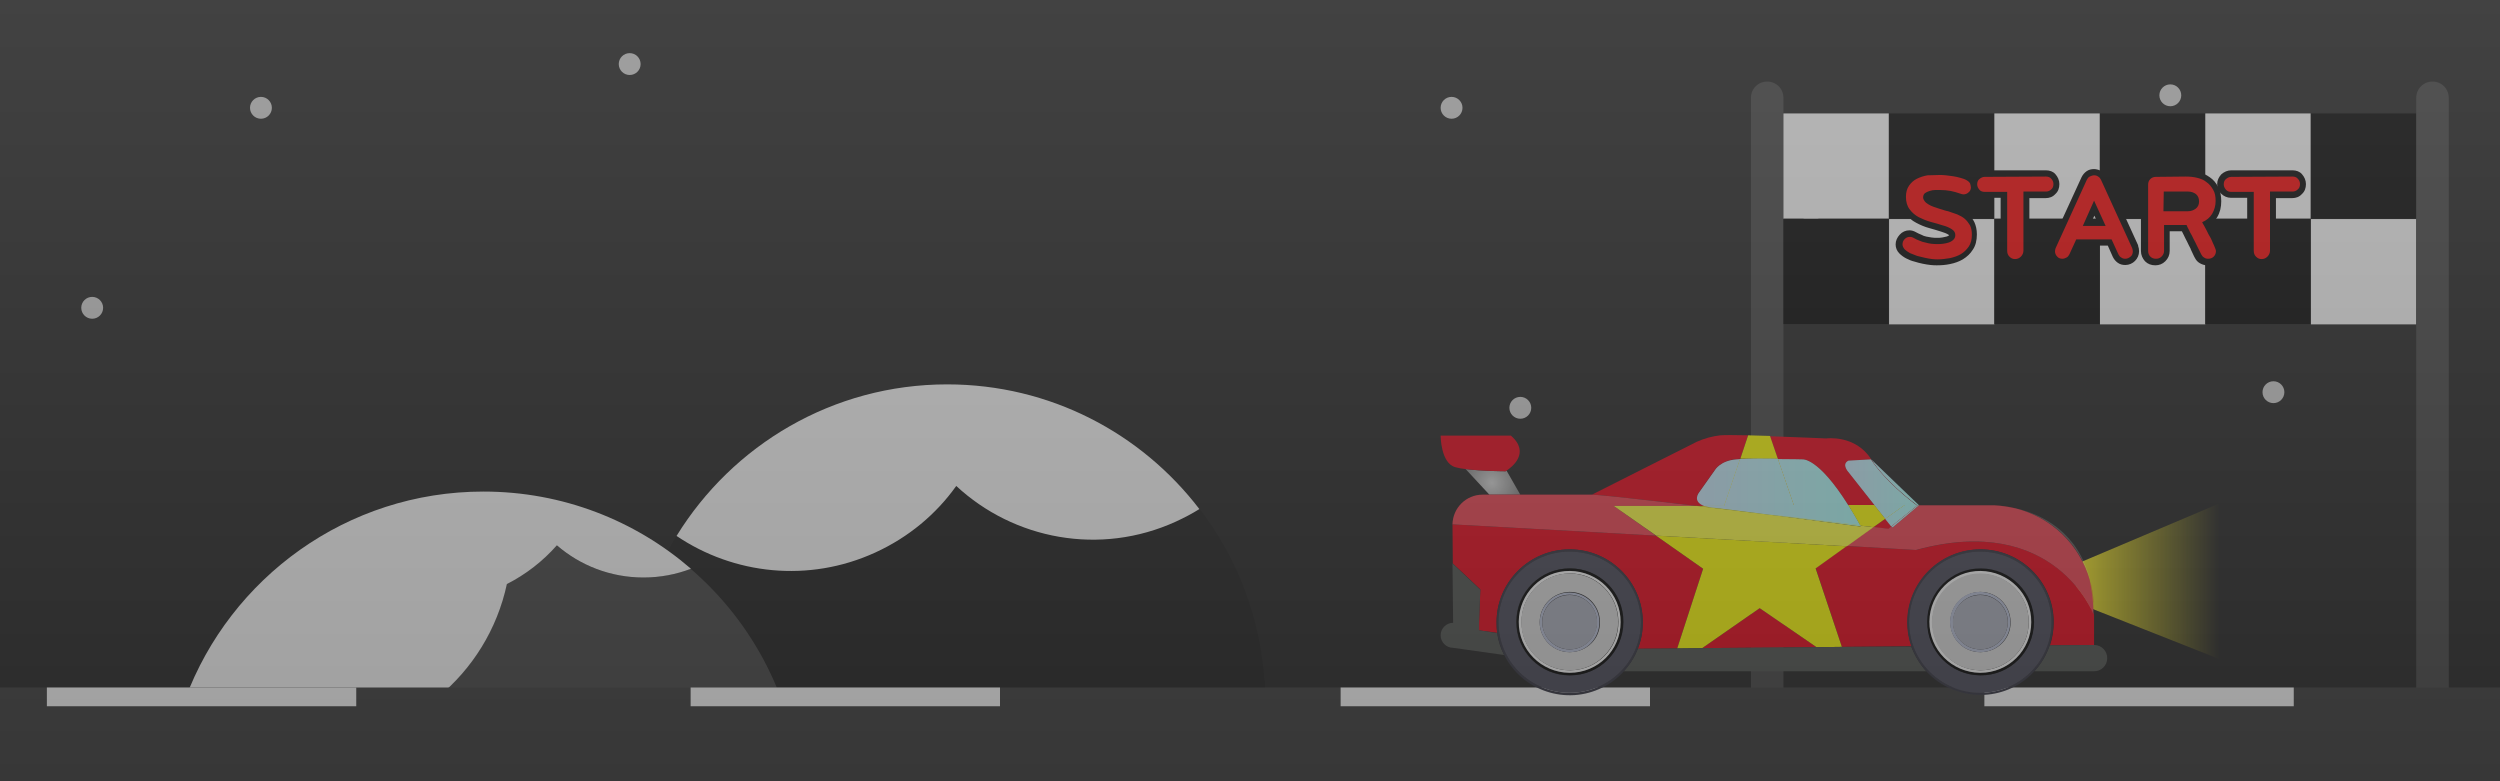<?xml version="1.0" encoding="utf-8"?>
<!-- Generator: Adobe Illustrator 25.0.1, SVG Export Plug-In . SVG Version: 6.00 Build 0)  -->
<svg version="1.1" id="Layer_1" xmlns="http://www.w3.org/2000/svg" xmlns:xlink="http://www.w3.org/1999/xlink" x="0px" y="0px"
	 viewBox="0 0 800 250" style="enable-background:new 0 0 800 250;" xml:space="preserve">
<style type="text/css">
	.st0{fill:#222222;}
	.st1{opacity:0.8;fill:#FFFFFF;enable-background:new    ;}
	.st2{fill:#1C1C1C;}
	.st3{fill:#FFFFFF;}
	.st4{fill:#444444;}
	.st5{fill:#FF0000;}
	.st6{fill:#3B3B3B;}
	.st7{fill:url(#SVGID_1_);}
	.st8{fill:url(#SVGID_2_);}
	.st9{fill:#EC0015;}
	.st10{fill:#FFFF00;}
	.st11{fill:#4E514E;}
	.st12{opacity:0.25;fill:#FFFFFF;enable-background:new    ;}
	.st13{fill:#32323F;}
	.st14{fill:#474757;}
	.st15{fill:#DDDDDD;}
	.st16{fill:#BAC0D8;}
	.st17{fill:#ACAFBC;}
	.st18{fill:url(#SVGID_3_);}
	.st19{fill:url(#SVGID_4_);}
	.st20{fill:url(#SVGID_5_);}
	.st21{fill:url(#SVGID_6_);}
	.st22{fill:url(#SVGID_7_);}
	.st23{fill:url(#SVGID_8_);}
	.st24{fill:url(#SVGID_9_);}
	.st25{fill:url(#SVGID_10_);}
	.st26{fill:url(#SVGID_11_);}
	.st27{fill:url(#SVGID_12_);}
	.st28{opacity:0.47;fill:url(#SVGID_13_);enable-background:new    ;}
</style>
<g id="Layer_1_1_">
	<rect class="st0" width="800" height="250"/>
</g>
<g id="Layer_7">
	<circle class="st1" cx="579.5" cy="72.5" r="3.5"/>
	<circle class="st1" cx="694.5" cy="30.5" r="3.5"/>
	<circle class="st1" cx="464.5" cy="34.5" r="3.5"/>
	<circle class="st1" cx="727.5" cy="125.5" r="3.5"/>
	<circle class="st1" cx="486.5" cy="130.5" r="3.5"/>
	<circle class="st1" cx="201.5" cy="20.5" r="3.5"/>
	<circle class="st1" cx="83.5" cy="34.5" r="3.5"/>
	<circle class="st1" cx="29.5" cy="98.5" r="3.5"/>
	<g>
		<g>
			<path class="st2" d="M306,155.5c-6.4,8.9-15.2,16.4-25.9,21.3c-21.5,9.8-45.4,7-63.6-5.3c-8.4,13.6-13.7,29.4-14.8,46.3h-0.2v28
				h203.3v-28h-0.2c-1.4-20.6-8.9-39.5-20.7-54.9c-2.4,1.5-4.9,2.8-7.5,4C352,178,324.4,172.6,306,155.5z"/>
			<path class="st3" d="M303.1,123c-36.6,0-68.7,19.4-86.6,48.5c18.2,12.3,42.2,15.1,63.6,5.3c10.7-4.9,19.5-12.3,25.9-21.3
				c18.4,17.1,46,22.5,70.3,11.4c2.6-1.2,5.1-2.5,7.5-4C365.2,138.6,336,123,303.1,123z"/>
		</g>
		<g>
			<path class="st4" d="M256.1,252.1c-1.9-28-15.1-52.9-35.1-70.1c-4.7,1.8-9.8,2.8-15.2,2.8c-10.6,0-20.2-3.9-27.7-10.3
				c-4.5,5.1-9.9,9.3-16,12.4c-6.2,29-31.9,50.8-62.8,50.8c-15.2,0-29.1-5.3-40.1-14c-3.3,9-5.4,18.5-6.1,28.5H53V250h203.3v2.1
				H256.1z"/>
			<path class="st3" d="M162.2,186.9c6.1-3.1,11.5-7.3,16-12.4c7.4,6.4,17.1,10.3,27.7,10.3c5.4,0,10.5-1,15.2-2.8
				c-17.8-15.4-41-24.7-66.4-24.7c-43.7,0-81,27.6-95.4,66.3c11,8.8,24.9,14,40.1,14C130.3,237.7,156,215.9,162.2,186.9z"/>
		</g>
	</g>
	<path class="st4" d="M565.5,231.1L565.5,231.1c-2.9,0-5.2-2.3-5.2-5.2V31.3c0-2.9,2.3-5.2,5.2-5.2l0,0c2.9,0,5.2,2.3,5.2,5.2v194.6
		C570.7,228.8,568.4,231.1,565.5,231.1z"/>
	<g>
		<g>
			<rect x="570.7" y="36.3" class="st3" width="33.7" height="33.7"/>
			<rect x="570.7" y="70" width="33.7" height="33.7"/>
			<rect x="604.5" y="70.1" class="st3" width="33.7" height="33.7"/>
			<rect x="604.5" y="36.3" width="33.7" height="33.7"/>
			<rect x="638.2" y="36.3" class="st3" width="33.7" height="33.7"/>
			<rect x="638.2" y="70" width="33.7" height="33.7"/>
			<rect x="672" y="70.1" class="st3" width="33.7" height="33.7"/>
			<rect x="672" y="36.3" width="33.7" height="33.7"/>
			<rect x="705.7" y="36.3" class="st3" width="33.7" height="33.7"/>
			<rect x="705.7" y="70" width="33.7" height="33.7"/>
			<rect x="739.5" y="70.1" class="st3" width="33.7" height="33.7"/>
			<rect x="739.5" y="36.3" width="33.7" height="33.7"/>
		</g>
		<g>
			<g>
				<g>
					<path class="st5" d="M620,84.1c-0.5,0-1.1,0-1.9-0.1c-0.8-0.1-1.6-0.2-2.4-0.4c-0.9-0.2-1.8-0.4-2.6-0.7
						c-0.9-0.3-1.7-0.6-2.5-1s-1.5-0.9-2-1.4c-0.6-0.7-0.9-1.4-0.9-2.3s0.3-1.7,1-2.4c0.7-0.7,1.5-1.1,2.4-1.1
						c0.6,0,1.1,0.1,1.6,0.4c0.6,0.3,1.2,0.6,1.8,0.9c0.6,0.2,1.2,0.4,1.8,0.6s1.2,0.3,1.8,0.4s1.3,0.1,2,0.1c0.4,0,1,0,1.6-0.1
						s1.1-0.2,1.6-0.3c0.5-0.2,0.8-0.4,1.2-0.7c0.1-0.1,0.3-0.3,0.3-0.8c0-0.3-0.1-0.7-0.7-1c-0.7-0.4-1.6-0.8-2.7-1.1
						c-1.1-0.4-2.4-0.7-3.7-1.1c-1.4-0.4-2.8-0.9-4-1.6c-1.3-0.7-2.3-1.6-3.2-2.7c-0.9-1.2-1.4-2.7-1.4-4.6c0-1.6,0.4-3,1.2-4.1
						c0.7-1.1,1.7-1.9,2.9-2.5c1.1-0.6,2.3-1,3.7-1.2c1.3-0.2,2.6-0.3,3.8-0.3c0.6,0,1.3,0,2.1,0.1s1.6,0.2,2.4,0.3
						c0.8,0.1,1.6,0.3,2.3,0.5c0.8,0.2,1.5,0.5,2.1,0.7c0.6,0.3,1.1,0.7,1.5,1.1c0.4,0.5,0.6,1.2,0.6,2c0,0.9-0.3,1.8-1,2.4
						s-1.5,1-2.4,1c-0.4,0-0.8-0.1-1.3-0.3c-1-0.4-2.1-0.7-3.1-0.9s-2.1-0.3-3.2-0.3c-0.4,0-0.9,0-1.5,0c-0.5,0-1.1,0.1-1.6,0.2
						c-0.4,0.1-0.8,0.3-1.1,0.5c-0.1,0.1-0.2,0.2-0.2,0.6c0,0.1,0,0.3,0.2,0.5c0.2,0.3,0.6,0.5,1,0.8c0.4,0.3,1,0.5,1.5,0.7
						c0.6,0.2,1.2,0.4,1.8,0.6s1.1,0.3,1.6,0.5c0.5,0.1,0.9,0.3,1.2,0.3c1,0.3,2,0.7,3,1.1s1.9,0.9,2.7,1.6c0.8,0.6,1.4,1.5,1.9,2.4
						c0.5,1,0.7,2.1,0.7,3.4c0,1.7-0.4,3.2-1.1,4.4c-0.7,1.1-1.7,2.1-2.9,2.8c-1.1,0.7-2.4,1.1-3.8,1.4
						C622.7,83.9,621.3,84.1,620,84.1z"/>
					<path d="M620.6,56c0.6,0,1.3,0,2.1,0.1s1.5,0.2,2.3,0.3s1.5,0.3,2.3,0.5c0.7,0.2,1.4,0.4,1.9,0.7c0.4,0.2,0.8,0.5,1.1,0.9
						s0.4,0.8,0.4,1.3c0,0.7-0.2,1.3-0.7,1.7c-0.5,0.5-1.1,0.7-1.7,0.7c-0.3,0-0.6-0.1-0.9-0.2c-1.1-0.4-2.2-0.7-3.2-0.9
						c-1.1-0.2-2.2-0.3-3.4-0.3c-0.4,0-0.9,0-1.5,0s-1.2,0.1-1.8,0.3s-1.1,0.4-1.5,0.7s-0.6,0.8-0.6,1.4c0,0.4,0.2,0.8,0.5,1.2
						s0.7,0.7,1.2,1s1.1,0.6,1.7,0.8c0.6,0.2,1.2,0.4,1.8,0.6s1.1,0.3,1.6,0.5c0.5,0.1,0.9,0.3,1.2,0.3c1,0.3,1.9,0.7,2.9,1
						c0.9,0.4,1.7,0.8,2.4,1.4s1.2,1.3,1.7,2.1c0.4,0.8,0.6,1.8,0.6,3c0,1.5-0.3,2.8-1,3.8s-1.5,1.8-2.5,2.4s-2.2,1-3.5,1.3
						c-1.3,0.2-2.6,0.4-3.9,0.4c-0.4,0-1,0-1.8-0.1c-0.7-0.1-1.5-0.2-2.3-0.4c-0.8-0.2-1.7-0.4-2.5-0.6c-0.8-0.3-1.6-0.6-2.3-0.9
						c-0.7-0.4-1.3-0.8-1.7-1.2c-0.4-0.5-0.7-1-0.7-1.6s0.2-1.2,0.7-1.7s1-0.7,1.7-0.7c0.4,0,0.8,0.1,1.1,0.3
						c0.7,0.4,1.3,0.7,1.9,0.9c0.6,0.3,1.3,0.5,1.9,0.6c0.6,0.2,1.3,0.3,1.9,0.4c0.7,0.1,1.4,0.1,2.1,0.1c0.5,0,1,0,1.7-0.1
						c0.6-0.1,1.3-0.2,1.8-0.4c0.6-0.2,1.1-0.5,1.5-0.9s0.6-0.9,0.6-1.5c0-0.8-0.4-1.4-1.2-1.9s-1.7-0.9-2.9-1.2
						c-1.1-0.4-2.4-0.7-3.8-1.1c-1.4-0.4-2.6-0.9-3.8-1.5c-1.1-0.6-2.1-1.4-2.9-2.5c-0.8-1-1.2-2.4-1.2-4c0-1.4,0.3-2.6,1-3.6
						s1.5-1.7,2.5-2.2s2.2-0.9,3.4-1.1C618.2,56.1,619.5,56,620.6,56 M620.6,54c-1.3,0-2.6,0.1-4,0.3c-1.5,0.2-2.8,0.7-4,1.3
						c-1.3,0.7-2.4,1.6-3.2,2.8c-0.9,1.3-1.3,2.9-1.3,4.7c0,2.1,0.5,3.9,1.6,5.2c0.9,1.2,2.1,2.3,3.5,3c1.3,0.7,2.7,1.3,4.2,1.7
						c1.3,0.4,2.6,0.7,3.7,1.1c1,0.3,1.8,0.6,2.4,1c0.1,0.1,0.2,0.1,0.2,0.1l0,0c0,0,0,0,0,0.1c-0.2,0.2-0.5,0.3-0.8,0.4
						c-0.4,0.1-0.9,0.2-1.4,0.3c-0.6,0.1-1.1,0.1-1.5,0.1c-0.7,0-1.3,0-1.9-0.1c-0.6-0.1-1.1-0.2-1.7-0.3c-0.5-0.1-1.1-0.3-1.6-0.6
						c-0.6-0.2-1.1-0.5-1.7-0.8c-0.7-0.4-1.4-0.6-2.1-0.6c-1.2,0-2.3,0.5-3.1,1.4s-1.3,1.9-1.3,3.1c0,1.1,0.4,2.1,1.2,2.9
						c0.6,0.6,1.4,1.2,2.2,1.6s1.7,0.8,2.6,1c0.9,0.3,1.8,0.5,2.7,0.7s1.7,0.3,2.5,0.4s1.5,0.1,2,0.1c1.4,0,2.8-0.1,4.2-0.4
						c1.5-0.3,2.9-0.8,4.1-1.5c1.3-0.8,2.4-1.8,3.2-3.1c0.9-1.3,1.3-3,1.3-4.9c0-1.5-0.3-2.8-0.8-3.9s-1.3-2-2.2-2.7
						c-0.8-0.7-1.8-1.3-2.9-1.7c-1-0.4-2-0.8-3-1.1l0,0l0,0c-0.3-0.1-0.7-0.2-1.2-0.3c-0.5-0.1-1-0.3-1.6-0.5
						c-0.5-0.2-1.1-0.4-1.7-0.6c-0.5-0.2-1-0.4-1.4-0.6c-0.2-0.1-0.4-0.3-0.6-0.4c0.1-0.1,0.3-0.1,0.5-0.2c0.4-0.1,0.9-0.2,1.3-0.2
						c0.6,0,1.1,0,1.5,0c1,0,2,0.1,3,0.3s2,0.5,3,0.8c0.6,0.2,1.1,0.3,1.6,0.3c1.2,0,2.3-0.5,3.2-1.3c0.9-0.9,1.3-1.9,1.3-3.2
						c0-1-0.3-1.9-0.9-2.6c-0.5-0.6-1.1-1.1-1.8-1.4c-0.7-0.3-1.4-0.6-2.3-0.8c-0.8-0.2-1.6-0.4-2.4-0.5c-0.8-0.2-1.7-0.3-2.5-0.3
						C622,54.1,621.3,54,620.6,54L620.6,54z"/>
				</g>
				<g>
					<path class="st5" d="M644.9,83.9c-1,0-1.9-0.4-2.6-1.1c-0.7-0.7-1-1.6-1-2.6V62.4h-6.2c-1,0-1.8-0.3-2.4-1s-1-1.5-1-2.4
						s0.3-1.8,1-2.4c0.7-0.7,1.5-1,2.4-1h19.6c0.9,0,1.8,0.3,2.4,1c0.7,0.7,1,1.5,1,2.4s-0.4,1.8-1,2.4c-0.7,0.7-1.5,1-2.4,1h-6.2
						v17.9c0,1-0.4,1.9-1.1,2.6C646.7,83.5,645.9,83.9,644.9,83.9z"/>
					<path d="M654.7,56.5c0.7,0,1.3,0.2,1.7,0.7c0.5,0.5,0.7,1.1,0.7,1.7c0,0.7-0.2,1.3-0.7,1.7c-0.5,0.5-1.1,0.7-1.7,0.7h-7.2v18.9
						c0,0.7-0.3,1.4-0.8,1.9s-1.1,0.8-1.9,0.8s-1.3-0.3-1.8-0.8s-0.7-1.1-0.7-1.9V61.4h-7.2c-0.7,0-1.3-0.2-1.7-0.7s-0.7-1-0.7-1.7
						s0.2-1.3,0.7-1.7s1-0.7,1.7-0.7L654.7,56.5 M654.7,54.5h-19.6c-1.2,0-2.3,0.5-3.2,1.3c-0.8,0.9-1.3,1.9-1.3,3.1
						c0,1.2,0.4,2.3,1.3,3.1c0.8,0.8,1.9,1.3,3.1,1.3h5.2v16.9c0,1.3,0.5,2.4,1.3,3.3c0.9,0.9,2,1.4,3.3,1.4s2.4-0.5,3.3-1.3
						c0.9-0.9,1.3-2,1.3-3.3V63.4h5.2c1.2,0,2.3-0.4,3.1-1.3c0.9-0.8,1.3-1.9,1.3-3.2c0-1.2-0.5-2.3-1.3-3.2
						C657,54.9,655.9,54.5,654.7,54.5L654.7,54.5z"/>
				</g>
				<g>
					<path class="st5" d="M680.2,83.9c-0.7,0-1.3-0.2-1.9-0.5c-0.5-0.3-1-0.8-1.2-1.4l-1.9-4.2h-10l-1.9,4.2
						c-0.3,0.6-0.7,1.1-1.3,1.5c-0.6,0.3-1.2,0.5-1.8,0.5c-1,0-1.8-0.3-2.4-1c-0.7-0.7-1-1.5-1-2.4c0-0.5,0.1-1,0.3-1.4l10-21.9
						c0.3-0.6,0.7-1.1,1.2-1.4c0.6-0.4,1.2-0.6,1.8-0.6s1.3,0.2,1.8,0.5c0.6,0.4,1,0.8,1.3,1.5l10,21.9c0.2,0.5,0.3,1,0.3,1.4
						c0,0.9-0.3,1.8-1,2.4C682,83.5,681.1,83.9,680.2,83.9z M672.3,71.3l-2.1-4.7l-2.1,4.7H672.3z"/>
					<path d="M670.1,56.1c0.5,0,0.9,0.1,1.3,0.4c0.4,0.2,0.7,0.6,0.9,1l10,21.9c0.1,0.3,0.2,0.7,0.2,1c0,0.7-0.2,1.3-0.7,1.7
						s-1,0.7-1.7,0.7c-0.5,0-0.9-0.1-1.3-0.4c-0.4-0.2-0.7-0.6-0.9-1l-2.2-4.8h-11.3l-2.2,4.8c-0.2,0.4-0.5,0.8-0.9,1
						s-0.8,0.4-1.3,0.4c-0.7,0-1.3-0.2-1.7-0.7c-0.5-0.5-0.7-1.1-0.7-1.7c0-0.3,0.1-0.7,0.2-1l10-21.9c0.2-0.4,0.5-0.8,0.9-1
						C669.2,56.3,669.6,56.1,670.1,56.1 M666.5,72.3h7.3l-3.7-8.1L666.5,72.3 M670.1,54.1c-0.9,0-1.7,0.2-2.4,0.7s-1.2,1.1-1.6,1.9
						l-10,21.8c-0.3,0.6-0.4,1.2-0.4,1.8c0,1.2,0.5,2.3,1.3,3.2c0.9,0.9,1.9,1.3,3.2,1.3c0.9,0,1.6-0.2,2.4-0.7
						c0.7-0.5,1.3-1.1,1.6-1.9l1.6-3.6h8.7l1.6,3.6c0.4,0.8,0.9,1.4,1.6,1.9c0.7,0.5,1.5,0.7,2.4,0.7c1.2,0,2.3-0.5,3.1-1.3
						s1.3-1.9,1.3-3.1c0-0.6-0.1-1.2-0.3-1.7v-0.1v-0.1l-10-21.9c-0.4-0.8-1-1.5-1.7-1.9C671.7,54.4,670.9,54.1,670.1,54.1
						L670.1,54.1z M669.6,70.3l0.6-1.3l0.6,1.3H669.6L669.6,70.3z"/>
				</g>
				<g>
					<path class="st5" d="M706.3,83.9c-0.7,0-1.3-0.2-1.8-0.5c-0.6-0.3-1-0.8-1.3-1.4c-0.1-0.2-0.3-0.5-0.5-1l-0.8-1.7
						c-0.4-0.8-0.7-1.5-1.1-2.3c-0.4-0.8-0.8-1.5-1.1-2.2c-0.3-0.6-0.6-1.2-0.8-1.6c0-0.1-0.1-0.1-0.1-0.2h-5.5v7.3
						c0,1-0.4,1.9-1.1,2.6c-0.7,0.7-1.6,1-2.5,1c-1,0-1.9-0.3-2.5-1c-0.7-0.7-1-1.5-1-2.5V59.1c0-1,0.3-1.9,1-2.5
						c0.7-0.7,1.5-1,2.5-1h9.7c1.3,0,2.7,0.1,3.9,0.4c1.3,0.3,2.4,0.8,3.4,1.5s1.8,1.7,2.4,2.8c0.6,1.1,0.9,2.5,0.9,4.1
						c0,1.7-0.4,3.3-1.2,4.6c-0.6,1.1-1.6,2-2.7,2.6c0,0.1,0.1,0.1,0.1,0.2c0.3,0.5,0.6,1.1,0.9,1.7c0.3,0.6,0.6,1.3,1,1.9
						c0.3,0.7,0.6,1.3,0.9,1.9c0.3,0.6,0.5,1.2,0.7,1.7c0.2,0.6,0.3,1,0.3,1.4c0,1-0.3,1.8-1,2.5C708.1,83.5,707.3,83.9,706.3,83.9z
						 M700.1,66.6c0.8,0,1.4-0.2,1.9-0.6c0.3-0.2,0.6-0.6,0.6-1.5c0-1-0.4-1.4-0.6-1.6c-0.5-0.4-1.1-0.6-1.9-0.6h-6.8v4.3
						C693.3,66.6,700.1,66.6,700.1,66.6z"/>
					<path d="M699.4,56.5c1.3,0,2.5,0.1,3.7,0.4c1.2,0.3,2.2,0.7,3,1.4c0.9,0.6,1.5,1.4,2.1,2.4s0.8,2.2,0.8,3.6
						c0,1.5-0.4,2.9-1.1,4.1c-0.7,1.2-1.8,2.1-3.2,2.7c0.1,0.3,0.3,0.6,0.6,1.1s0.5,1,0.9,1.7c0.3,0.6,0.6,1.3,1,1.9
						s0.6,1.3,0.9,1.9c0.3,0.6,0.5,1.1,0.7,1.6s0.3,0.8,0.3,1c0,0.7-0.2,1.3-0.7,1.8s-1.1,0.7-1.8,0.7c-0.5,0-0.9-0.1-1.3-0.4
						c-0.4-0.2-0.7-0.6-0.9-1c-0.1-0.1-0.2-0.5-0.5-1s-0.5-1.1-0.9-1.8c-0.3-0.7-0.7-1.4-1.1-2.2c-0.4-0.8-0.7-1.5-1.1-2.1
						c-0.3-0.7-0.6-1.2-0.8-1.6s-0.3-0.7-0.3-0.7h-7.2v8.3c0,0.7-0.3,1.3-0.8,1.8s-1.1,0.7-1.8,0.7s-1.3-0.2-1.8-0.7
						s-0.7-1.1-0.7-1.8V59.1c0-0.7,0.2-1.3,0.7-1.8s1.1-0.7,1.8-0.7L699.4,56.5 M692.3,67.6h7.8c1,0,1.8-0.3,2.5-0.8
						s1.1-1.3,1.1-2.3s-0.3-1.8-1-2.4c-0.7-0.5-1.5-0.8-2.5-0.8h-7.8L692.3,67.6 M699.4,54.5h-9.7c-1.3,0-2.4,0.5-3.3,1.3
						c-0.9,0.9-1.3,2-1.3,3.3v21.2c0,1.3,0.5,2.4,1.3,3.3c0.9,0.9,2,1.3,3.3,1.3c1.2,0,2.3-0.4,3.2-1.3s1.4-2,1.4-3.3V74h3.9
						c0.2,0.4,0.4,0.8,0.6,1.2c0.3,0.7,0.7,1.4,1.1,2.2c0.4,0.8,0.7,1.5,1.1,2.2v0.1l0.8,1.7c0.3,0.6,0.4,0.9,0.5,1
						c0.4,0.8,0.9,1.4,1.6,1.8c0.7,0.4,1.5,0.7,2.4,0.7c1.2,0,2.3-0.5,3.2-1.3c0.9-0.9,1.3-2,1.3-3.2c0-0.5-0.1-1-0.4-1.7
						c-0.2-0.5-0.4-1.1-0.7-1.7s-0.6-1.3-0.9-1.9c-0.3-0.7-0.7-1.3-1-2c-0.2-0.4-0.4-0.8-0.6-1.1c0.9-0.7,1.7-1.5,2.3-2.5
						c0.9-1.5,1.3-3.2,1.3-5.1c0-1.7-0.3-3.3-1-4.6s-1.5-2.3-2.7-3.1c-1.1-0.8-2.3-1.3-3.7-1.7C702.2,54.7,700.8,54.5,699.4,54.5
						L699.4,54.5z M694.3,63.3h5.8c0.7,0,1.1,0.2,1.3,0.4c0.1,0.1,0.3,0.2,0.3,0.8c0,0.5-0.2,0.7-0.2,0.7c-0.4,0.3-0.8,0.4-1.3,0.4
						h-5.8L694.3,63.3L694.3,63.3z"/>
				</g>
				<g>
					<path class="st5" d="M723.8,83.9c-1,0-1.9-0.4-2.6-1.1c-0.7-0.7-1-1.6-1-2.6V62.4H714c-1,0-1.8-0.3-2.4-1s-1-1.5-1-2.4
						s0.3-1.8,1-2.4c0.7-0.7,1.5-1,2.4-1h19.6c1,0,1.8,0.3,2.4,1c0.7,0.7,1,1.5,1,2.4s-0.4,1.8-1,2.4c-0.7,0.7-1.5,1-2.4,1h-6.2
						v17.9c0,1-0.4,1.9-1.1,2.6C725.7,83.5,724.8,83.9,723.8,83.9z"/>
					<path d="M733.6,56.5c0.7,0,1.3,0.2,1.7,0.7c0.5,0.5,0.7,1.1,0.7,1.7c0,0.7-0.2,1.3-0.7,1.7c-0.5,0.5-1.1,0.7-1.7,0.7h-7.2v18.9
						c0,0.7-0.3,1.4-0.8,1.9s-1.1,0.8-1.9,0.8s-1.3-0.3-1.8-0.8s-0.7-1.1-0.7-1.9V61.4H714c-0.7,0-1.3-0.2-1.7-0.7s-0.7-1-0.7-1.7
						s0.2-1.3,0.7-1.7s1-0.7,1.7-0.7L733.6,56.5 M733.6,54.5H714c-1.2,0-2.3,0.5-3.2,1.3c-0.8,0.9-1.3,1.9-1.3,3.1
						c0,1.2,0.4,2.3,1.3,3.1c0.8,0.8,1.9,1.3,3.1,1.3h5.2v16.9c0,1.3,0.5,2.4,1.3,3.3c0.9,0.9,2,1.4,3.3,1.4s2.4-0.5,3.3-1.3
						c0.9-0.9,1.3-2,1.3-3.3V63.4h5.2c1.2,0,2.3-0.4,3.1-1.3c0.9-0.8,1.3-1.9,1.3-3.2c0-1.2-0.5-2.3-1.3-3.2
						C735.9,54.9,734.8,54.5,733.6,54.5L733.6,54.5z"/>
				</g>
			</g>
		</g>
		<path class="st4" d="M778.4,231.1L778.4,231.1c-2.9,0-5.2-2.3-5.2-5.2V31.3c0-2.9,2.3-5.2,5.2-5.2l0,0c2.9,0,5.2,2.3,5.2,5.2
			v194.6C783.6,228.8,781.2,231.1,778.4,231.1z"/>
	</g>
</g>
<g id="Layer_5">
	<rect y="220" class="st6" width="800" height="30"/>
	<rect x="15" y="220" class="st3" width="99" height="6"/>
	<rect x="221" y="220" class="st3" width="99" height="6"/>
	<rect x="429" y="220" class="st3" width="99" height="6"/>
	<rect x="635" y="220" class="st3" width="99" height="6"/>
</g>
<g id="Layer_6">
</g>
<linearGradient id="SVGID_1_" gradientUnits="userSpaceOnUse" x1="664.4" y1="66" x2="710.28" y2="66" gradientTransform="matrix(1 0 0 -1 0 252)">
	<stop  offset="0" style="stop-color:#FCEE21"/>
	<stop  offset="1" style="stop-color:#FCEE21;stop-opacity:0"/>
</linearGradient>
<polygon class="st7" points="710.2,210.9 664.4,192.8 664.4,180.5 710.2,161.1 "/>
<g id="Layer_2_1_">
	<g id="Layer_14_1_">
		<g id="flagcar-vn">
			
				<radialGradient id="SVGID_2_" cx="477.368" cy="105.589" r="9.603" gradientTransform="matrix(1 0 0 -0.99 0 259.03)" gradientUnits="userSpaceOnUse">
				<stop  offset="0" style="stop-color:#DCDCDC"/>
				<stop  offset="0.69" style="stop-color:#A3A3A3"/>
				<stop  offset="1" style="stop-color:#878787"/>
			</radialGradient>
			<path class="st8" d="M482.1,150.6c-0.2,0.1-0.3,0.2-0.3,0.2s-7.5,0-12.8-0.7l7.6,8.2h9.9L482.1,150.6z"/>
			<path class="st9" d="M604.3,169.3l1-0.8l-2-2.5l-3.8,2.7L604.3,169.3z"/>
			<path class="st9" d="M613.2,176l-22.3-1.3l-9.9,7.1l8.4,25.2l22.3-0.2c-0.9-2.5-1.3-5.1-1.3-7.7c0-12.8,10.5-23.3,23.4-23.3
				s23.4,10.4,23.4,23.3c0,2.5-0.4,5-1.2,7.4l14.1-0.1v-9.7C670,196.7,657.7,163.8,613.2,176z"/>
			<polygon class="st9" points="544.7,207.4 581.3,207.1 563.1,194.6 			"/>
			<path class="st9" d="M638.2,161.7c2.3,0.1,4.7,0.5,7,1C642.9,162.1,640.6,161.8,638.2,161.7z"/>
			<path class="st9" d="M670,194.6c0-3-0.4-6-1.2-8.9c0.9,3.6,1.3,7.3,1.2,11V194.6z"/>
			<path class="st9" d="M473.3,199.2v2.5l5.8,0.8c-0.2-1.1-0.2-2.2-0.2-3.4c0-12.8,10.5-23.3,23.4-23.3c12.9,0,23.4,10.4,23.4,23.3
				c0,2.9-0.5,5.8-1.6,8.5l12.6-0.1L545,182l-15.1-10.6l-65.1-3.6l0.1,12.5l8.8,8.3L473.3,199.2z"/>
			<path class="st9" d="M545.5,161.9c-4.2-1.5-1.8-4.4-1.8-4.4l5.1-7.2c0,0,1.7-2.9,6.8-3.4c0.4,0,0.8-0.1,1.3-0.1l2.5-7.5
				c-4.2-0.1-7.7-0.1-8.9,0c-2.6,0.3-5.2,1-7.6,2.1l-33.5,16.9c2.3,0,16.6,1.6,33.5,3.6H545.5z"/>
			<path class="st9" d="M576.8,147c0,0,5-0.7,14.6,14.6h8.4l-8.2-10.4c0,0-2.5-2.5,0-3.8l7.2-0.4c-5.1-8-14.4-6.7-14.4-6.7
				s-9.1-0.4-18-0.7l2.5,7.3C573.2,146.9,576.8,147,576.8,147z"/>
			<path class="st9" d="M482.1,150.6c1.5-1,7.8-5.6,1.4-11.2H461c0,0,0,8.8,4.7,10.1c1.1,0.3,2.2,0.5,3.3,0.6
				c5.3,0.7,12.8,0.7,12.8,0.7S481.9,150.7,482.1,150.6z"/>
			<path class="st10" d="M568.9,146.8l-2.5-7.3c-2.4-0.1-4.8-0.1-7-0.2l-2.5,7.5C559.9,146.7,564.7,146.8,568.9,146.8z"/>
			<path class="st10" d="M599.5,168.7l3.8-2.7l-3.5-4.4h-8.4c1.2,1.9,2.5,4.1,3.9,6.6L599.5,168.7z"/>
			<polygon class="st10" points="590.9,174.8 529.9,171.4 545,182 536.7,207.5 544.7,207.4 563.1,194.6 581.3,207.1 589.4,207 
				581,181.9 			"/>
			<path class="st10" d="M548.8,162.5c-1.1-0.1-2.2-0.3-3.3-0.6h-2.7c7.3,0.9,15.1,1.8,22.5,2.7
				C557.9,163.6,551.2,162.8,548.8,162.5z"/>
			<path class="st11" d="M670,206.4l-14.1,0.1c-1,3.1-2.7,5.9-4.9,8.3h19c2.3,0.1,4.3-1.8,4.3-4.1c0.1-2.3-1.8-4.3-4.1-4.3
				C670.2,206.4,670.1,206.4,670,206.4L670,206.4z"/>
			<path class="st11" d="M473.3,201.7v-2.5l0.4-10.5l-8.8-8.3l-0.1-0.1l0.2,19c-2.2,0-4,1.8-4,4c0,2.2,1.8,4,4,4c0,0,0,0,0,0
				l16.3,2.3c-1.1-2.2-1.9-4.5-2.2-7L473.3,201.7z"/>
			<path class="st11" d="M589.4,207l-8.1,0.1l-36.6,0.3l-8,0.1l-12.6,0.1c-1,2.7-2.6,5.1-4.5,7.2h96.8c-2.1-2.3-3.7-5-4.8-7.9
				L589.4,207z"/>
			<path class="st12" d="M614.1,162.1l-0.2-0.2l0,0L614.1,162.1z"/>
			<path class="st12" d="M668.8,185.6c-3.8-15.5-15.5-21-23.6-22.9C656.6,165.6,665.6,174.3,668.8,185.6z"/>
			<path class="st12" d="M637,161.7c0.4,0,0.8,0,1.2,0C637.4,161.7,637,161.7,637,161.7z"/>
			<path class="st9" d="M614.1,162.1l-0.3-0.2l-8.2,6.9l-0.3-0.4l-1,0.8l-4.9-0.6l-8.6,6.1l22.3,1.3c44.5-12.2,56.8,20.6,56.8,20.6
				c0-3.7-0.4-7.4-1.2-11c-3.2-11.3-12.2-20-23.6-22.9c-2.3-0.5-4.6-0.9-7-1c-0.4,0-0.8,0-1.2,0h-22.9l-0.2,0.2L614.1,162.1z"/>
			<path class="st12" d="M614.1,162.1l-0.3-0.2l-8.2,6.9l-0.3-0.4l-1,0.8l-4.9-0.6l-8.6,6.1l22.3,1.3c44.5-12.2,56.8,20.6,56.8,20.6
				c0-3.7-0.4-7.4-1.2-11c-3.2-11.3-12.2-20-23.6-22.9c-2.3-0.5-4.6-0.9-7-1c-0.4,0-0.8,0-1.2,0h-22.9l-0.2,0.2L614.1,162.1z"/>
			<path class="st9" d="M516.4,161.9h26.5c-16.9-2-31.2-3.6-33.5-3.6h-35c-5.2,0-9.5,4.2-9.6,9.5c0,0,0,0,0,0l65.1,3.6L516.4,161.9z
				"/>
			<path class="st12" d="M516.4,161.9h26.5c-16.9-2-31.2-3.6-33.5-3.6h-35c-5.2,0-9.5,4.2-9.6,9.5c0,0,0,0,0,0l65.1,3.6L516.4,161.9
				z"/>
			<path class="st10" d="M599.5,168.7l-4.2-0.5l0.1,0.3c0,0-16.5-2.2-30-3.9c-7.5-0.9-15.2-1.8-22.5-2.7h-26.5l13.6,9.5l61,3.4
				L599.5,168.7z"/>
			<path class="st12" d="M599.5,168.7l-4.2-0.5l0.1,0.3c0,0-16.5-2.2-30-3.9c-7.5-0.9-15.2-1.8-22.5-2.7h-26.5l13.6,9.5l61,3.4
				L599.5,168.7z"/>
			<path class="st13" d="M525.7,199.1c0-12.8-10.5-23.3-23.4-23.3s-23.4,10.4-23.4,23.3c0,1.1,0.1,2.3,0.2,3.4
				c0.4,2.4,1.1,4.8,2.2,7c5.8,11.6,19.9,16.3,31.5,10.5c5.2-2.6,9.2-7,11.3-12.4C525.2,204.9,525.7,202,525.7,199.1z M502.3,221.7
				c-12.6,0-22.8-10.1-22.8-22.6s10.2-22.6,22.8-22.6c12.6,0,22.8,10.1,22.8,22.6S514.9,221.7,502.3,221.7L502.3,221.7z"/>
			<path class="st14" d="M525.1,199.1c0-12.5-10.2-22.6-22.8-22.6c-12.6,0-22.8,10.1-22.8,22.6s10.2,22.6,22.8,22.6
				C514.9,221.7,525.1,211.6,525.1,199.1z M485.2,199.1c-0.1-9.5,7.6-17.2,17-17.2c9.5-0.1,17.2,7.6,17.2,17
				c0.1,9.5-7.6,17.2-17,17.2c0,0-0.1,0-0.1,0C492.9,216.2,485.2,208.5,485.2,199.1L485.2,199.1z"/>
			<path d="M519.5,199.1c0.1-9.5-7.6-17.2-17-17.2c-9.5-0.1-17.2,7.6-17.2,17c-0.1,9.5,7.6,17.2,17,17.2c0,0,0.1,0,0.1,0
				C511.8,216.2,519.4,208.5,519.5,199.1z M486,199.1c-0.1-9,7.2-16.3,16.2-16.4c9-0.1,16.3,7.2,16.4,16.2c0.1,9-7.2,16.3-16.2,16.4
				c0,0-0.1,0-0.1,0C493.3,215.3,486,208.1,486,199.1C486,199.1,486,199.1,486,199.1z"/>
			<path class="st3" d="M518.6,199.1c0.1-9-7.2-16.3-16.2-16.4c-9-0.1-16.3,7.2-16.4,16.2c-0.1,9,7.2,16.3,16.2,16.4
				c0,0,0.1,0,0.1,0C511.3,215.3,518.6,208.1,518.6,199.1C518.6,199.1,518.6,199.1,518.6,199.1z M486.9,199.1
				c-0.1-8.5,6.8-15.5,15.4-15.6c8.5-0.1,15.5,6.8,15.6,15.4s-6.8,15.5-15.4,15.6c0,0-0.1,0-0.1,0
				C493.8,214.5,486.9,207.6,486.9,199.1C486.9,199.1,486.9,199.1,486.9,199.1z"/>
			<path class="st15" d="M517.8,199.1c0.1-8.5-6.8-15.5-15.4-15.6c-8.5-0.1-15.5,6.8-15.6,15.4s6.8,15.5,15.4,15.6c0,0,0.1,0,0.1,0
				C510.8,214.5,517.8,207.6,517.8,199.1C517.8,199.1,517.8,199.1,517.8,199.1z M492.7,199.1c0-5.3,4.2-9.6,9.6-9.7
				c5.3,0,9.6,4.2,9.7,9.6s-4.2,9.6-9.6,9.7c0,0,0,0-0.1,0C497,208.7,492.7,204.4,492.7,199.1C492.7,199.1,492.7,199.1,492.7,199.1z
				"/>
			<path class="st16" d="M502.3,208.7c5.3,0,9.5-4.3,9.5-9.6s-4.3-9.5-9.6-9.5c-5.3,0-9.5,4.3-9.5,9.6
				C492.7,204.4,497,208.7,502.3,208.7C502.3,208.7,502.3,208.7,502.3,208.7z M493.5,199.1c0-4.8,3.9-8.8,8.7-8.8s8.8,3.9,8.8,8.7
				c0,4.8-3.9,8.8-8.7,8.8c0,0,0,0-0.1,0C497.5,207.8,493.6,203.9,493.5,199.1L493.5,199.1z"/>
			<ellipse class="st17" cx="502.3" cy="199.1" rx="8.8" ry="8.7"/>
			<path class="st13" d="M657.1,199.1c0-12.8-10.5-23.3-23.4-23.3c-12.9,0-23.4,10.4-23.4,23.3c0,5.8,2.2,11.4,6.1,15.7
				c8.8,9.5,23.7,10.2,33.2,1.4c0.5-0.4,0.9-0.9,1.4-1.4C654.9,210.5,657.1,204.9,657.1,199.1z M633.7,221.7
				c-12.6,0-22.8-10.1-22.8-22.6s10.2-22.6,22.8-22.6s22.8,10.1,22.8,22.6S646.3,221.7,633.7,221.7z"/>
			<path class="st14" d="M656.5,199.1c0-12.5-10.2-22.6-22.8-22.6c-12.6,0-22.8,10.1-22.8,22.6s10.2,22.6,22.8,22.6
				S656.5,211.6,656.5,199.1z M633.7,216.1c-9.4-0.1-17-7.7-16.9-17.1c0.1-9.4,7.7-17,17.1-16.9c9.4,0.1,16.9,7.7,16.9,17
				C650.8,208.5,643.2,216.2,633.7,216.1C633.7,216.1,633.7,216.1,633.7,216.1z"/>
			<path d="M650.9,199.1c0.1-9.5-7.6-17.2-17-17.2c-9.5-0.1-17.2,7.6-17.2,17c-0.1,9.5,7.6,17.2,17,17.2c0,0,0.1,0,0.1,0
				C643.2,216.2,650.8,208.5,650.9,199.1C650.9,199.1,650.9,199.1,650.9,199.1z M633.7,215.3c-8.9-0.1-16.2-7.4-16.1-16.3
				c0.1-8.9,7.4-16.2,16.3-16.1c8.9,0.1,16.1,7.3,16.1,16.2C650,208.1,642.7,215.3,633.7,215.3C633.7,215.3,633.7,215.3,633.7,215.3
				z"/>
			<path class="st3" d="M650,199.1c0.1-9-7.2-16.3-16.2-16.4c-9-0.1-16.3,7.2-16.4,16.2c-0.1,9,7.2,16.3,16.2,16.4c0,0,0.1,0,0.1,0
				C642.7,215.3,650,208.1,650,199.1C650,199.1,650,199.1,650,199.1z M633.7,214.5c-8.5-0.1-15.3-7-15.3-15.5s7-15.3,15.5-15.3
				c8.5,0.1,15.3,6.9,15.3,15.4C649.2,207.6,642.2,214.5,633.7,214.5z"/>
			<path class="st15" d="M649.2,199.1c0.1-8.5-6.8-15.5-15.4-15.6c-8.5-0.1-15.5,6.8-15.6,15.4c-0.1,8.5,6.8,15.5,15.4,15.6
				c0,0,0.1,0,0.1,0C642.2,214.5,649.2,207.6,649.2,199.1C649.2,199.1,649.2,199.1,649.2,199.1z M624.1,199.1c0-5.3,4.2-9.6,9.6-9.7
				c5.3,0,9.6,4.2,9.7,9.6s-4.2,9.6-9.6,9.7c0,0,0,0-0.1,0C628.4,208.7,624.1,204.4,624.1,199.1z"/>
			<path class="st16" d="M643.3,199.1c0-5.3-4.2-9.6-9.6-9.7s-9.6,4.2-9.7,9.6c0,5.3,4.2,9.6,9.6,9.7c0,0,0,0,0.1,0
				C639,208.7,643.3,204.4,643.3,199.1C643.3,199.1,643.3,199.1,643.3,199.1z M625,199.1c0-4.8,3.9-8.8,8.7-8.8
				c4.8,0,8.8,3.9,8.8,8.7c0,4.8-3.9,8.8-8.7,8.8c0,0-0.1,0-0.1,0C628.9,207.8,625,203.9,625,199.1L625,199.1z"/>
			<ellipse class="st17" cx="633.7" cy="199.1" rx="8.8" ry="8.7"/>
			<path class="st9" d="M591.4,161.6c-9.6-15.3-14.6-14.6-14.6-14.6s-3.6-0.1-7.9-0.1l5.1,14.8H591.4z"/>
			
				<linearGradient id="SVGID_3_" gradientUnits="userSpaceOnUse" x1="543.038" y1="97.805" x2="595.424" y2="97.805" gradientTransform="matrix(1 0 0 -1 0 252)">
				<stop  offset="0" style="stop-color:#C9E7F9"/>
				<stop  offset="1" style="stop-color:#AAFFF9"/>
			</linearGradient>
			<path class="st18" d="M591.4,161.6c-9.6-15.3-14.6-14.6-14.6-14.6s-3.6-0.1-7.9-0.1l5.1,14.8H591.4z"/>
			<path class="st9" d="M556.9,146.9c-0.5,0-0.9,0.1-1.3,0.1c-5.1,0.4-6.8,3.4-6.8,3.4l-5.1,7.2c0,0-2.4,2.9,1.8,4.4h6.3
				L556.9,146.9z"/>
			
				<linearGradient id="SVGID_4_" gradientUnits="userSpaceOnUse" x1="543.04" y1="97.605" x2="595.426" y2="97.605" gradientTransform="matrix(1 0 0 -1 0 252)">
				<stop  offset="0" style="stop-color:#C9E7F9"/>
				<stop  offset="1" style="stop-color:#AAFFF9"/>
			</linearGradient>
			<path class="st19" d="M556.9,146.9c-0.5,0-0.9,0.1-1.3,0.1c-5.1,0.4-6.8,3.4-6.8,3.4l-5.1,7.2c0,0-2.4,2.9,1.8,4.4h6.3
				L556.9,146.9z"/>
			<path class="st10" d="M565.4,164.6c11.7,1.4,22.6,2.7,29.9,3.6c-1.4-2.5-2.7-4.7-3.9-6.6H574l-5.1-14.8
				c-4.2-0.1-9.1-0.1-12.1,0.1l-5.1,15h-6.3c1.1,0.3,2.2,0.6,3.3,0.6C551.2,162.8,557.9,163.6,565.4,164.6z"/>
			
				<linearGradient id="SVGID_5_" gradientUnits="userSpaceOnUse" x1="543.038" y1="94.525" x2="595.424" y2="94.525" gradientTransform="matrix(1 0 0 -1 0 252)">
				<stop  offset="0" style="stop-color:#C9E7F9"/>
				<stop  offset="1" style="stop-color:#AAFFF9"/>
			</linearGradient>
			<path class="st20" d="M565.4,164.6c11.7,1.4,22.6,2.7,29.9,3.6c-1.4-2.5-2.7-4.7-3.9-6.6H574l-5.1-14.8
				c-4.2-0.1-9.1-0.1-12.1,0.1l-5.1,15h-6.3c1.1,0.3,2.2,0.6,3.3,0.6C551.2,162.8,557.9,163.6,565.4,164.6z"/>
			<path class="st10" d="M595.4,168.4l-0.1-0.3c-7.3-0.9-18.2-2.2-29.9-3.6C579,166.3,595.4,168.4,595.4,168.4z"/>
			<path class="st12" d="M595.4,168.4l-0.1-0.3c-7.3-0.9-18.2-2.2-29.9-3.6C579,166.3,595.4,168.4,595.4,168.4z"/>
			
				<linearGradient id="SVGID_6_" gradientUnits="userSpaceOnUse" x1="543.038" y1="85.501" x2="595.424" y2="85.501" gradientTransform="matrix(1 0 0 -1 0 252)">
				<stop  offset="0" style="stop-color:#C9E7F9"/>
				<stop  offset="1" style="stop-color:#AAFFF9"/>
			</linearGradient>
			<path class="st21" d="M595.4,168.4l-0.1-0.3c-7.3-0.9-18.2-2.2-29.9-3.6C579,166.3,595.4,168.4,595.4,168.4z"/>
			
				<linearGradient id="SVGID_7_" gradientUnits="userSpaceOnUse" x1="590.479" y1="97.64" x2="614.075" y2="97.64" gradientTransform="matrix(1 0 0 -1 0 252)">
				<stop  offset="0" style="stop-color:#C9E7F9"/>
				<stop  offset="1" style="stop-color:#AAFFF9"/>
			</linearGradient>
			<path class="st22" d="M613.6,161.8L613.6,161.8l0.5-0.1L598.8,147C603.2,153.9,611.5,160.2,613.6,161.8z"/>
			<path class="st9" d="M591.6,151.2l8.2,10.4h9.6l-6.2,4.4l2,2.5l8.3-6.7c-2.1-1.5-10.3-7.9-14.8-14.8l-7.2,0.4
				C589.1,148.6,591.6,151.2,591.6,151.2z"/>
			
				<linearGradient id="SVGID_8_" gradientUnits="userSpaceOnUse" x1="590.479" y1="94.275" x2="614.076" y2="94.275" gradientTransform="matrix(1 0 0 -1 0 252)">
				<stop  offset="0" style="stop-color:#C9E7F9"/>
				<stop  offset="1" style="stop-color:#AAFFF9"/>
			</linearGradient>
			<path class="st23" d="M591.6,151.2l8.2,10.4h9.6l-6.2,4.4l2,2.5l8.3-6.7c-2.1-1.5-10.3-7.9-14.8-14.8l-7.2,0.4
				C589.1,148.6,591.6,151.2,591.6,151.2z"/>
			<polygon class="st10" points="609.5,161.6 599.8,161.6 603.3,166 			"/>
			
				<linearGradient id="SVGID_9_" gradientUnits="userSpaceOnUse" x1="590.479" y1="88.232" x2="614.075" y2="88.232" gradientTransform="matrix(1 0 0 -1 0 252)">
				<stop  offset="0" style="stop-color:#C9E7F9"/>
				<stop  offset="1" style="stop-color:#AAFFF9"/>
			</linearGradient>
			<polygon class="st24" points="609.5,161.6 599.8,161.6 603.3,166 			"/>
			<path class="st12" d="M613.8,161.9l-0.2-0.2l-0.1,0.1L613.8,161.9L613.8,161.9z"/>
			
				<linearGradient id="SVGID_10_" gradientUnits="userSpaceOnUse" x1="590.479" y1="90.184" x2="614.075" y2="90.184" gradientTransform="matrix(1 0 0 -1 0 252)">
				<stop  offset="0" style="stop-color:#C9E7F9"/>
				<stop  offset="1" style="stop-color:#AAFFF9"/>
			</linearGradient>
			<path class="st25" d="M613.8,161.9l-0.2-0.2l-0.1,0.1L613.8,161.9L613.8,161.9z"/>
			<path class="st9" d="M613.8,161.9l-0.2-0.2l-8.3,6.7l0.3,0.4L613.8,161.9z"/>
			<path class="st12" d="M613.8,161.9l-0.2-0.2l-8.3,6.7l0.3,0.4L613.8,161.9z"/>
			
				<linearGradient id="SVGID_11_" gradientUnits="userSpaceOnUse" x1="590.479" y1="86.688" x2="614.075" y2="86.688" gradientTransform="matrix(1 0 0 -1 0 252)">
				<stop  offset="0" style="stop-color:#C9E7F9"/>
				<stop  offset="1" style="stop-color:#AAFFF9"/>
			</linearGradient>
			<path class="st26" d="M613.8,161.9l-0.2-0.2l-8.3,6.7l0.3,0.4L613.8,161.9z"/>
			<polygon class="st9" points="613.8,161.9 614.1,161.7 613.7,161.7 			"/>
			<polygon class="st12" points="613.8,161.9 614.1,161.7 613.7,161.7 			"/>
			
				<linearGradient id="SVGID_12_" gradientUnits="userSpaceOnUse" x1="590.479" y1="90.201" x2="614.075" y2="90.201" gradientTransform="matrix(1 0 0 -1 0 252)">
				<stop  offset="0" style="stop-color:#C9E7F9"/>
				<stop  offset="1" style="stop-color:#AAFFF9"/>
			</linearGradient>
			<polygon class="st27" points="613.8,161.9 614.1,161.7 613.7,161.7 			"/>
		</g>
	</g>
</g>
<g id="Layer_8">
	
		<linearGradient id="SVGID_13_" gradientUnits="userSpaceOnUse" x1="400" y1="516" x2="400" y2="766" gradientTransform="matrix(1 0 0 1 0 -516)">
		<stop  offset="0" style="stop-color:#666666"/>
		<stop  offset="1" style="stop-color:#333333"/>
	</linearGradient>
	<rect class="st28" width="800" height="250"/>
</g>
</svg>
